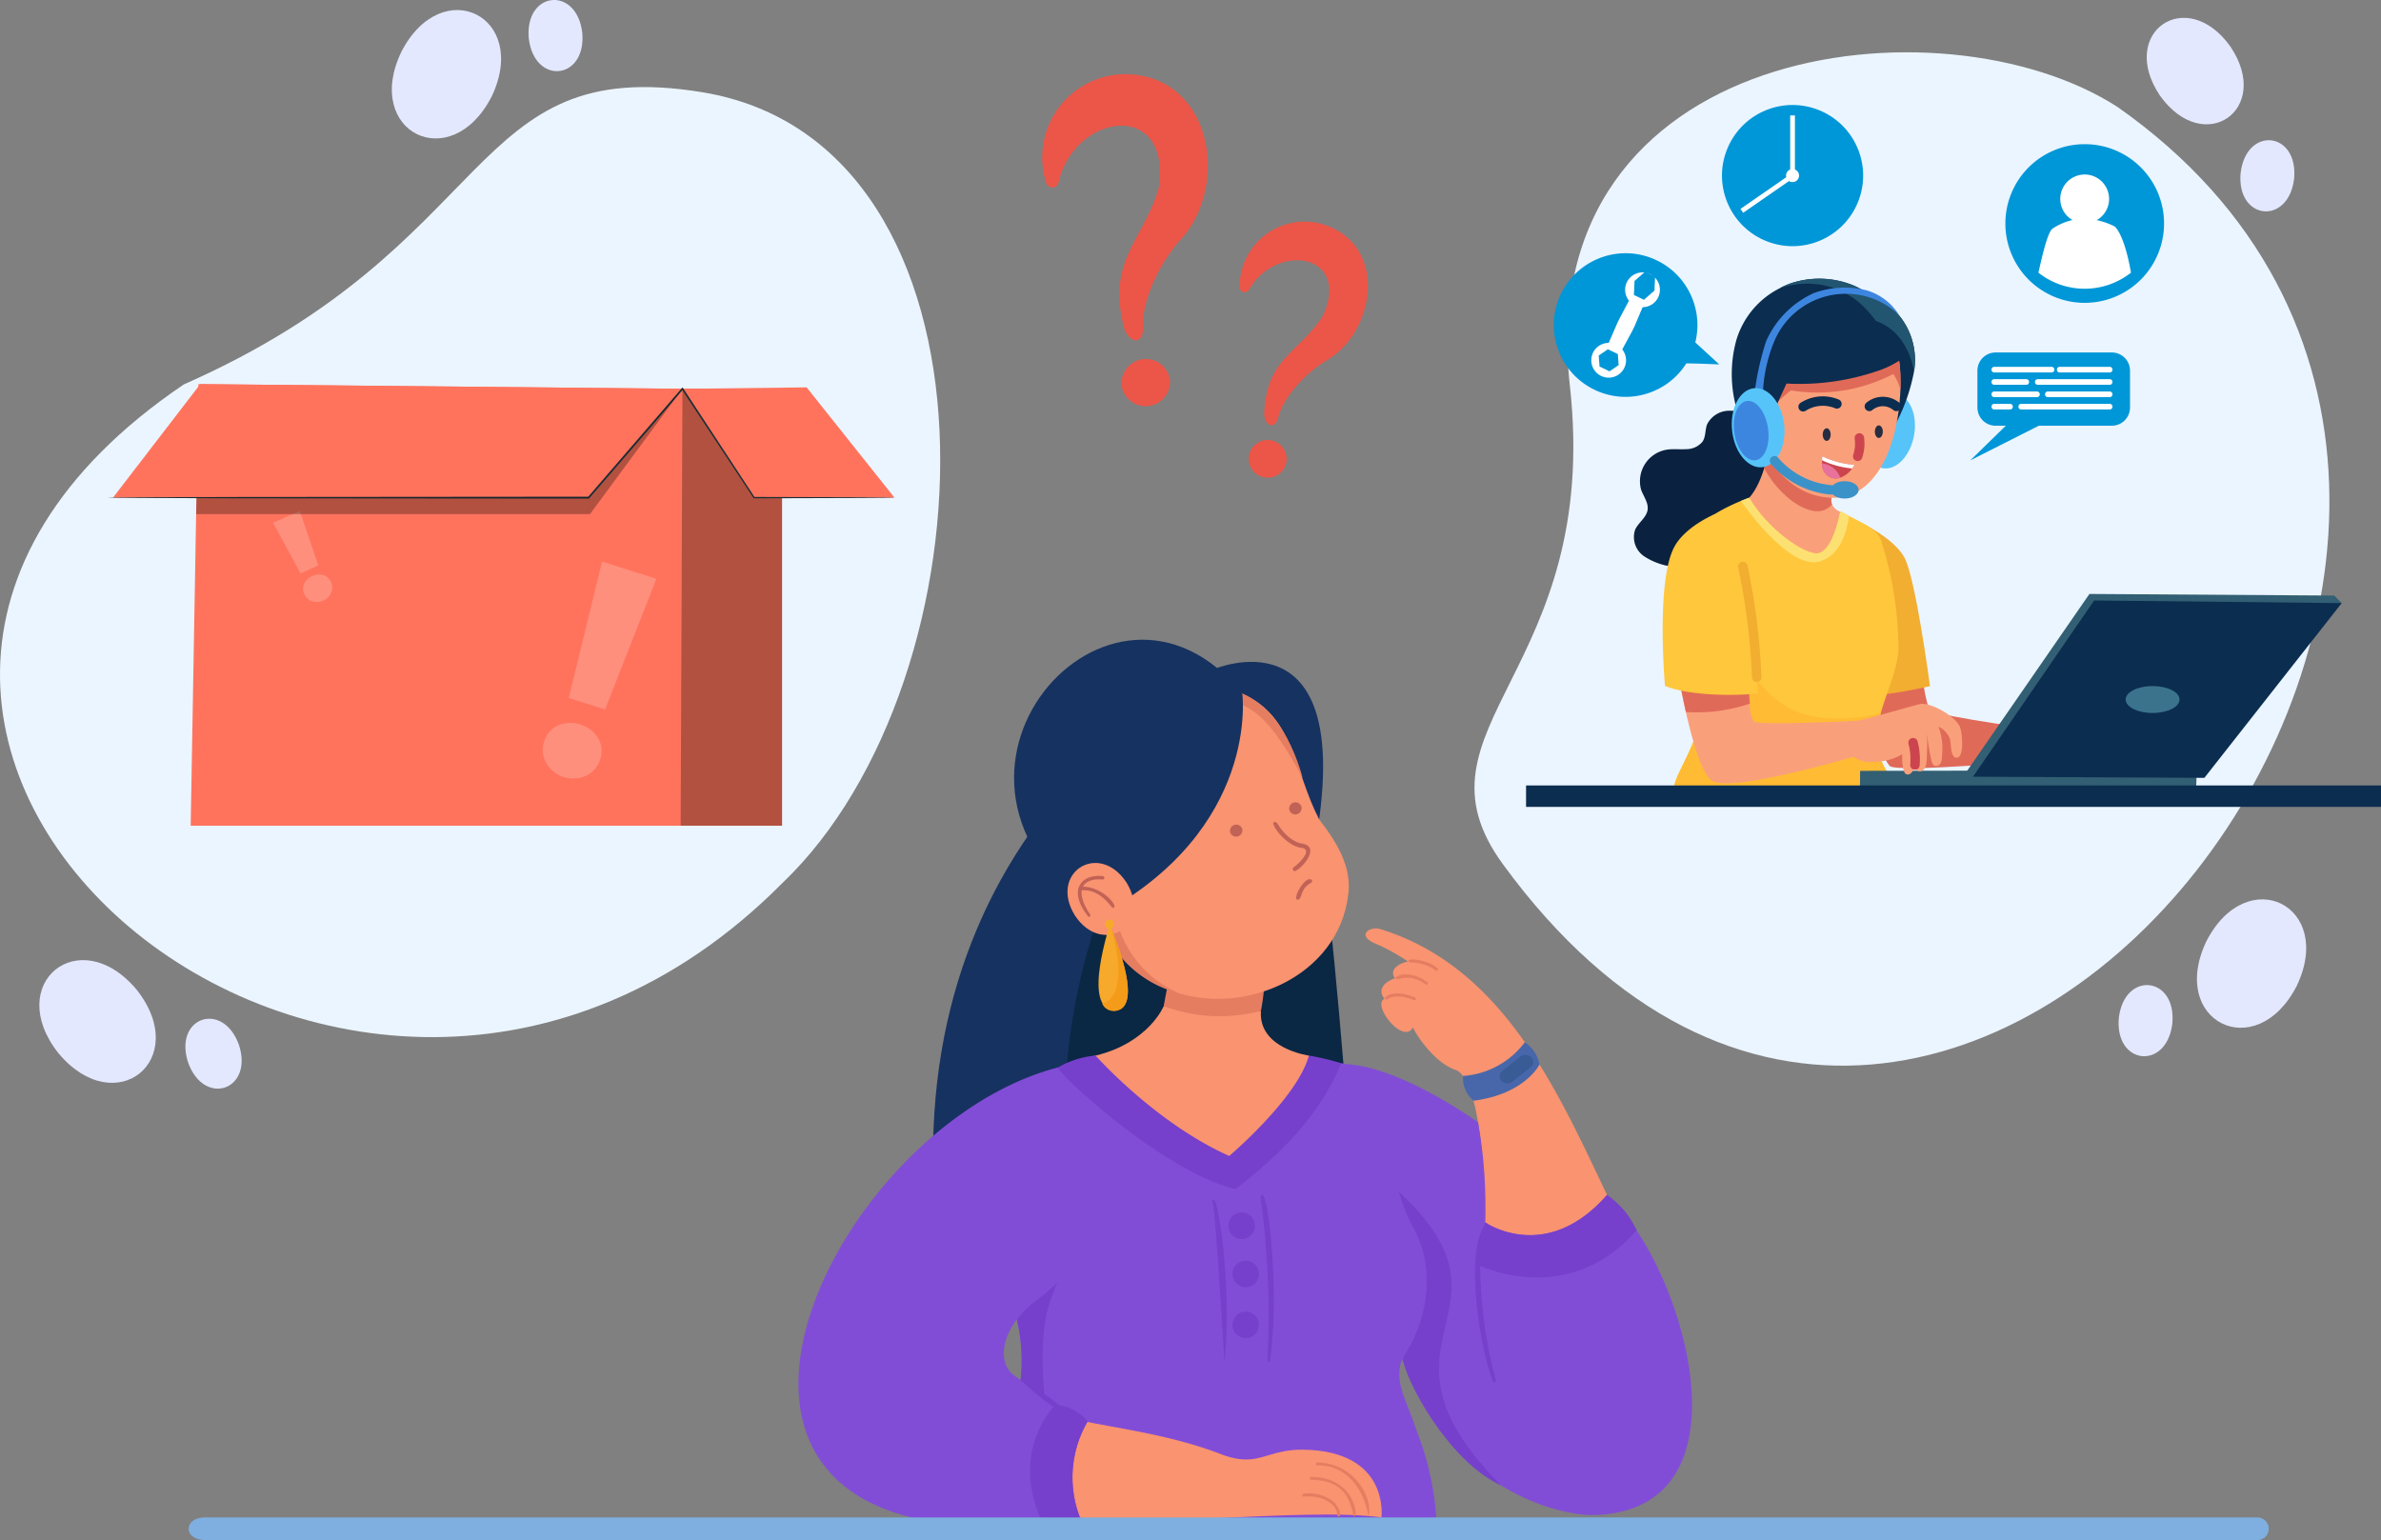 <svg xmlns="http://www.w3.org/2000/svg" width="252.078" height="163.049" viewBox="0 0 252.078 163.049">
  <rect x="0" y="0" width="252.078" height="163.049" fill="#808080" stroke="none"/>
  <g id="Grupo_97270" data-name="Grupo 97270" transform="translate(-306 -2911.875)">
    <g id="_7" data-name="7" transform="translate(306 2911.875)">
      <path id="Trazado_211388" data-name="Trazado 211388" d="M152.648,263.725c-25.168-4.1-21.15,16.081-54.847,30.943-54.371,36.764,17.724,98.721,63.337,52.824C183.876,325.848,185.681,269.107,152.648,263.725Z" transform="translate(-78.341 -253.968)" fill="#ebf5ff"/>
      <path id="Trazado_211389" data-name="Trazado 211389" d="M128.656,1154.3c5.851,7.393-2.208,13.961-8.269,6.741C114.536,1153.646,122.595,1147.078,128.656,1154.3Z" transform="translate(-114.192 -1049.523)" fill="#e3e8ff"/>
      <path id="Trazado_211390" data-name="Trazado 211390" d="M272.58,1213.6c1.549,4.789-3.706,6.573-5.393,1.832C265.638,1210.64,270.893,1208.856,272.58,1213.6Z" transform="translate(-247.277 -1102.957)" fill="#e3e8ff"/>
      <path id="Trazado_211391" data-name="Trazado 211391" d="M621.6,178.1c.438,5.014-5.083,5.577-5.666.578C615.495,173.665,621.016,173.1,621.6,178.1Z" transform="translate(-559.953 -174.623)" fill="#e3e8ff"/>
      <path id="Trazado_211392" data-name="Trazado 211392" d="M477.881,189.268c-4.07,8.5,5.242,13.127,9.556,4.744C491.506,185.508,482.194,180.886,477.881,189.268Z" transform="translate(-435.392 -183.779)" fill="#e3e8ff"/>
    </g>
    <g id="_6" data-name="6" transform="translate(462.104 2913.767)">
      <path id="Trazado_211393" data-name="Trazado 211393" d="M1581.043,313.764c-10.557-14.479,10.472-20.315,7.105-50.656-4.03-36.32,39.387-41.477,57.971-29.5C1707.377,276.544,1628.943,379.459,1581.043,313.764Z" transform="translate(-1578.05 -224.182)" fill="#ebf5ff"/>
      <path id="Trazado_211394" data-name="Trazado 211394" d="M2313.867,1093.823c-4.07,8.5,5.242,13.127,9.556,4.744C2327.493,1090.064,2318.181,1085.441,2313.867,1093.823Z" transform="translate(-2236.375 -996.071)" fill="#e3e8ff"/>
      <path id="Trazado_211395" data-name="Trazado 211395" d="M2233.219,1180.043c-.451,5.013,5.069,5.59,5.665.593C2239.336,1175.623,2233.816,1175.046,2233.219,1180.043Z" transform="translate(-2165 -1074.172)" fill="#e3e8ff"/>
      <path id="Trazado_211396" data-name="Trazado 211396" d="M2357.078,320.708c-.451,5.013,5.069,5.59,5.665.593C2363.194,316.288,2357.674,315.711,2357.078,320.708Z" transform="translate(-2275.966 -304.284)" fill="#e3e8ff"/>
      <path id="Trazado_211397" data-name="Trazado 211397" d="M2263.176,201.007c4.654,6.546,11.946,1.518,7.484-5.159C2266.006,189.3,2258.714,194.33,2263.176,201.007Z" transform="translate(-2190.615 -192.792)" fill="#e3e8ff"/>
    </g>
    <g id="_5" data-name="5" transform="translate(416.335 2919.736)">
      <g id="Grupo_94476" data-name="Grupo 94476" transform="translate(0 0)">
        <path id="Trazado_211398" data-name="Trazado 211398" d="M1224.05,541.5a2.58,2.58,0,0,1-5.1.767A2.58,2.58,0,0,1,1224.05,541.5Z" transform="translate(-1210.531 -509.236)" fill="#eb5648"/>
        <path id="Trazado_211399" data-name="Trazado 211399" d="M1138.786,261.678a8.81,8.81,0,0,1,9.2-11.5c8.365.787,10.039,11.585,5.246,17.23-2.3,2.432-4.378,6.623-4.208,9.611.038,1.771-1.415,1.653-1.97.083-1.976-7.283,2.043-9.291,3.676-15.064,1.2-9.312-9.036-7.7-10.653-.41A.673.673,0,0,1,1138.786,261.678Z" transform="translate(-1138.346 -250.148)" fill="#eb5648"/>
      </g>
      <g id="Grupo_94477" data-name="Grupo 94477" transform="translate(20.912 15.618)">
        <path id="Trazado_211400" data-name="Trazado 211400" d="M1352.424,624.56a2.011,2.011,0,0,1-3.976-.606A2.011,2.011,0,0,1,1352.424,624.56Z" transform="translate(-1347.47 -599.156)" fill="#eb5648"/>
        <path id="Trazado_211401" data-name="Trazado 211401" d="M1339.246,407.14a6.866,6.866,0,0,1,9.5-6.442c6.045,2.515,4.8,10.939-.069,14.037-2.272,1.281-4.787,3.921-5.35,6.185-.38,1.327-1.434.9-1.486-.392.209-5.878,3.664-6.445,6.211-10.367,3.04-6.656-4.951-7.818-7.836-2.762A.524.524,0,0,1,1339.246,407.14Z" transform="translate(-1339.246 -400.187)" fill="#eb5648"/>
      </g>
    </g>
    <g id="_2" data-name="2" transform="translate(390.537 2979.604)">
      <path id="Trazado_211402" data-name="Trazado 211402" d="M1421.971,1147.2c-5.277-11.056-10.942-24.07-23.959-28.135-1.138-.355-2.585.6-.7,1.469a20.287,20.287,0,0,1,3.584,1.958c-1.111.2-2.015.954-1.368,1.769-1.179.392-1.9,1.244-1.116,2.177-1.417.555,1.958,4.948,3.021,3.009-.067.123,1.974,3.64,4.491,4.516,3.187,1.109,3.139,16.143,3.139,16.143s-3.714-7.034-7.086-12.483c-12.087-11.184-17.023,3.456-11.647,9.409,6.684,7.4,17.77,26.728,27.468,28.968C1436.03,1178.34,1427.54,1156.586,1421.971,1147.2Z" transform="translate(-1336.368 -1088.417)" fill="#f99370"/>
      <path id="Trazado_211403" data-name="Trazado 211403" d="M1408.078,1304.591c-4.156.156-16.657-3.123-21.1-18.4-.6-2.062-2.723-1.442-4.074-3.17-2.2-2.814-4.974-5.28-7.04-7.679-2.736-3.029-2.294-11.168.459-15.609,3.7-8.067,19.314,3.284,19.314,3.284a50.99,50.99,0,0,1,.752,10.589s6.423,4.5,12.906-2.906C1417.167,1277.661,1425.352,1303.943,1408.078,1304.591Z" transform="translate(-1323.69 -1211.919)" fill="#824dd6"/>
      <path id="Trazado_211404" data-name="Trazado 211404" d="M1566.285,1238.285a8.948,8.948,0,0,0,6.537-3.569,3.593,3.593,0,0,1,1.555,2.356s-1.523,3.135-6.984,3.836A3.1,3.1,0,0,1,1566.285,1238.285Z" transform="translate(-1495.924 -1192.1)" fill="#4867aa"/>
      <path id="Trazado_211405" data-name="Trazado 211405" d="M1603.854,1250.355a.71.71,0,0,1,.089-1.065l1.895-1.507a.884.884,0,0,1,1.168.065.71.71,0,0,1-.089,1.065l-1.895,1.507A.883.883,0,0,1,1603.854,1250.355Z" transform="translate(-1529.422 -1203.637)" fill="#395b96"/>
      <path id="Trazado_211406" data-name="Trazado 211406" d="M1513.775,1151.7a4.83,4.83,0,0,0-2.8-.877c-.847-.537,1.73-.442,2.9.595A.16.16,0,0,1,1513.775,1151.7Z" transform="translate(-1446.236 -1116.649)" fill="#e57d61"/>
      <path id="Trazado_211407" data-name="Trazado 211407" d="M1501.111,1166.815c-1.945-1.387-2.94-.387-3.247-.641-.126-.365,1.5-.976,3.342.354A.16.16,0,0,1,1501.111,1166.815Z" transform="translate(-1434.638 -1130.278)" fill="#e57d61"/>
      <path id="Trazado_211408" data-name="Trazado 211408" d="M1490.338,1185.787c-1.882-.811-2.85-.161-2.814-.128-.146.144-.371-.091-.219-.231.037-.035.939-.857,3.095.053A.16.16,0,0,1,1490.338,1185.787Z" transform="translate(-1425.138 -1147.608)" fill="#e57d61"/>
      <path id="Trazado_211409" data-name="Trazado 211409" d="M1471,1412.29c-5.649-2.548-10.312-11.44-10.412-13.522-.1-2.145-3.42-3.19-4.771-4.918l-.412-3.433,4.066-9.874C1474.716,1394.1,1455.288,1396.416,1471,1412.29Z" transform="translate(-1396.601 -1322.748)" fill="#7640cc"/>
      <path id="Trazado_211410" data-name="Trazado 211410" d="M1057.034,855.241s-31.175,14.393-29.683,54.257c0,0,17.134,4.18,30.354-.45C1055.294,903.6,1050.308,874.093,1057.034,855.241Z" transform="translate(-1013.06 -852.124)" fill="#163260"/>
      <path id="Trazado_211411" data-name="Trazado 211411" d="M1165.234,1078.658s-5.324,13.646-2.988,28.26l29.87.073s-1.729-23.642-2.876-31.48Z" transform="translate(-1133.43 -1049.466)" fill="#0a2744"/>
      <path id="Trazado_211412" data-name="Trazado 211412" d="M1057.339,1197.939s-1.577,3.878-7.212,5.241c-9.171,2.218-16.562,9.909-16.562,9.909.938,1.12,21.316-3.453,22.848-2.478,4.51,2.87,6.265,4.385,7.939,4.465s8.531-8.64,8.371-11.894c0,0-5.393-.722-5.089-4.739Z" transform="translate(-1018.673 -1159.151)" fill="#f99370"/>
      <path id="Trazado_211413" data-name="Trazado 211413" d="M1084.4,1290.145a18.637,18.637,0,0,0-.614-7.925c-2.1-8.69,3.154-15.153,3.553-25.349,0,0,15.58,10.618,19.284,10.307,2.232-1.831,7.382-10.11,11.783-11.083,4.333.433,4.754,12.364,7.535,17.227,2.8,4.943,1.306,10.5-1.012,13.952-1.092,2.406.475,4.628,1.392,7.541a30.79,30.79,0,0,1,2.162,9.583h-47.736S1083.667,1296.038,1084.4,1290.145Z" transform="translate(-1060.948 -1211.253)" fill="#824dd6"/>
      <path id="Trazado_211414" data-name="Trazado 211414" d="M1272.634,1122.876a25.5,25.5,0,0,1-.373,2.835,16.971,16.971,0,0,1-10.295-.5c.4-2.237.855-4.195.969-4.649A4.986,4.986,0,0,1,1272.634,1122.876Z" transform="translate(-1223.301 -1086.42)" fill="#e57d61"/>
      <path id="Trazado_211415" data-name="Trazado 211415" d="M1108.981,1427.909c-.886,3.623-.264,9.072-.264,9.072l-2.609-1.311a18.634,18.634,0,0,0-.614-7.924,12.438,12.438,0,0,1-.516-3.773l8.006-5.445S1109.711,1424.926,1108.981,1427.909Z" transform="translate(-1082.653 -1356.779)" fill="#7640cc"/>
      <path id="Trazado_211416" data-name="Trazado 211416" d="M962.13,1312.5c-3.823-.053-4.674,1.86-8.31.623-12.806-5.076-25.984-1.763-26.221-13.8.372-12.871,17.771-11.789,14.2-22.961-1.76-4.316-10.11-3.762-14.2.513-4.816,4.69-14.663,18.811-14.664,18.813-13.386,34.274,40.31,21.708,57.482,23.982C970.419,1319.676,971.35,1312.633,962.13,1312.5Z" transform="translate(-908.701 -1226.749)" fill="#f99370"/>
      <path id="Trazado_211417" data-name="Trazado 211417" d="M922.3,1279.184c-1.641,1.027-4.586,4.359-6.457,5.695-3.786,2.7-4.524,6.57-2.528,8.037.965.709,4.532,3.323,4.532,3.323,1.483.32,2.527.491,3.264,1.567a11.765,11.765,0,0,0-.769,10.29c-49.738,7.443-27.845-41.186-2.36-47.77,0,0,6.309,1.184,7.652,5.082C928.065,1270.921,930.916,1272.753,922.3,1279.184Z" transform="translate(-890.5 -1215.043)" fill="#824dd6"/>
      <g id="Grupo_94478" data-name="Grupo 94478" transform="translate(22.824)">
        <path id="Trazado_211418" data-name="Trazado 211418" d="M1312.961,848.589s14.385-6.189,11.072,16.459Z" transform="translate(-1291.811 -845.472)" fill="#163260"/>
        <path id="Trazado_211419" data-name="Trazado 211419" d="M1209.657,895.136c-1.109,8.416-10.827,12.71-18.438,10.1-15.628-4.949-10.855-37.623,7.242-31.554h0c5.512,2.439,5.49,8.217,8.138,13.311C1208.417,889.347,1210.153,892.058,1209.657,895.136Z" transform="translate(-1174.301 -867.975)" fill="#f99370"/>
        <path id="Trazado_211420" data-name="Trazado 211420" d="M1320.812,883.01c-4.161-7.665-5.814-7.624-9.59-8.876l.394-.747C1316.784,873.808,1319.464,878.241,1320.812,883.01Z" transform="translate(-1290.253 -868.382)" fill="#e57d61"/>
        <path id="Trazado_211421" data-name="Trazado 211421" d="M1204.477,1113.96c-.162-.043-.323-.088-.48-.136a.006.006,0,0,1-.008,0,11.77,11.77,0,0,1-7.938-8.069l2.093,1.237A11.426,11.426,0,0,0,1204.477,1113.96Z" transform="translate(-1187.071 -1076.559)" fill="#e57d61"/>
        <path id="Trazado_211422" data-name="Trazado 211422" d="M1196.82,956.06a32.718,32.718,0,0,1-10.85,13.485l-3.329-1.062a28.4,28.4,0,0,1-.608-4.633l7.552-6.827Z" transform="translate(-1174.511 -942.449)" fill="#e57d61"/>
        <path id="Trazado_211423" data-name="Trazado 211423" d="M1133.935,831.006s1.926,14.322-15.178,23.492C1096.941,839.93,1119.971,813.693,1133.935,831.006Z" transform="translate(-1109.774 -825.299)" fill="#163260"/>
        <path id="Trazado_211424" data-name="Trazado 211424" d="M1170.313,1054.421c2.785,4.51-2.54,7.912-5.462,3.49C1162.066,1053.4,1167.391,1050,1170.313,1054.421Z" transform="translate(-1158.417 -1028.724)" fill="#f99370"/>
        <path id="Trazado_211425" data-name="Trazado 211425" d="M1175.87,1069.864c-2.2-2.672-.941-4.587,1.508-4.33a.181.181,0,0,1-.036.36c-2.094-.185-3.062,1.122-1.32,3.692A.182.182,0,0,1,1175.87,1069.864Z" transform="translate(-1167.974 -1040.507)" fill="#c16256"/>
        <path id="Trazado_211426" data-name="Trazado 211426" d="M1178.848,1078.8c-.229.031-1.292-2.1-3.478-1.85a.181.181,0,0,1-.044-.359C1177.483,1076.294,1179.545,1078.691,1178.848,1078.8Z" transform="translate(-1168.36 -1050.411)" fill="#c16256"/>
      </g>
      <path id="Trazado_211427" data-name="Trazado 211427" d="M1330.565,1013.618a.665.665,0,0,1-1.256.433A.665.665,0,0,1,1330.565,1013.618Z" transform="translate(-1283.595 -993.624)" fill="#c16256"/>
      <path id="Trazado_211428" data-name="Trazado 211428" d="M1390.769,990.988a.665.665,0,0,1-1.257.432A.665.665,0,0,1,1390.769,990.988Z" transform="translate(-1337.532 -973.35)" fill="#c16256"/>
      <path id="Trazado_211429" data-name="Trazado 211429" d="M1375.707,1015.917a.227.227,0,0,1-.11-.422c.4-.257,2.143-1.867.789-2.056-1.823-.194-3.831-3.278-2.564-2.639.01.019,1.05,1.932,2.638,2.194C1378.545,1013.352,1376.372,1015.714,1375.707,1015.917Z" transform="translate(-1323.156 -991.414)" fill="#c16256"/>
      <path id="Trazado_211430" data-name="Trazado 211430" d="M1396.881,1071.047c-.77.151.752-2.708,1.453-2.073a.225.225,0,0,1-.1.3C1397.083,1069.883,1397.344,1070.934,1396.881,1071.047Z" transform="translate(-1343.982 -1043.527)" fill="#c16256"/>
      <path id="Trazado_211431" data-name="Trazado 211431" d="M1256.419,1245.014a.37.37,0,0,1-.006.045c0-.027.005-.054.008-.082A.273.273,0,0,0,1256.419,1245.014Z" transform="translate(-1218.325 -1201.294)" fill="#2fac66"/>
      <path id="Trazado_211432" data-name="Trazado 211432" d="M1197.36,1123.852c-3.589-.264-.37-9.283-.538-9.174C1197.6,1116.556,1200.449,1123.553,1197.36,1123.852Z" transform="translate(-1163.891 -1084.555)" fill="#f7a92b"/>
      <path id="Trazado_211433" data-name="Trazado 211433" d="M1203.11,1110.526a.493.493,0,0,1-.984.058A.493.493,0,0,1,1203.11,1110.526Z" transform="translate(-1169.688 -1080.433)" fill="#f7a92b"/>
      <path id="Trazado_211434" data-name="Trazado 211434" d="M1200.68,1127.759a1.285,1.285,0,0,1-1.319-.788s3.117-.265.973-7.934C1201.086,1120.863,1203.649,1127.582,1200.68,1127.759Z" transform="translate(-1167.212 -1088.463)" fill="#f49b19"/>
      <path id="Trazado_211435" data-name="Trazado 211435" d="M1184.536,1249.1c-2.435,5.9-6.975,10.065-11.195,13.325-7.528-1.75-18.86-12.226-18.781-12.886a9.591,9.591,0,0,1,3.967-1.252s6.295,7.121,14.148,10.63c0,0,7.231-6.122,8.434-10.63A27.282,27.282,0,0,1,1184.536,1249.1Z" transform="translate(-1127.074 -1204.262)" fill="#7640cc"/>
      <path id="Trazado_211436" data-name="Trazado 211436" d="M1598.227,1393.764c-7.292,8.391-16.818,3.655-16.818,3.655a15.437,15.437,0,0,1,.781-4.5s6.423,4.5,12.906-2.906A9.08,9.08,0,0,1,1598.227,1393.764Z" transform="translate(-1509.493 -1331.234)" fill="#7640cc"/>
      <path id="Trazado_211437" data-name="Trazado 211437" d="M1580.569,1435.536c-1.509-3.691-3.123-14.382-.73-16.912.483.3-.759,1.946-.67,4.425a47.669,47.669,0,0,0,1.65,12.163A.259.259,0,0,1,1580.569,1435.536Z" transform="translate(-1506.995 -1356.865)" fill="#7640cc"/>
      <path id="Trazado_211438" data-name="Trazado 211438" d="M1330.568,1409.5a1.407,1.407,0,0,1-2.814,0A1.407,1.407,0,0,1,1330.568,1409.5Z" transform="translate(-1282.24 -1347.455)" fill="#7640cc"/>
      <path id="Trazado_211439" data-name="Trazado 211439" d="M1334.673,1458.522a1.407,1.407,0,0,1-2.814,0A1.407,1.407,0,0,1,1334.673,1458.522Z" transform="translate(-1285.918 -1391.374)" fill="#7640cc"/>
      <path id="Trazado_211440" data-name="Trazado 211440" d="M1334.673,1510.3a1.407,1.407,0,0,1-2.814,0A1.407,1.407,0,0,1,1334.673,1510.3Z" transform="translate(-1285.918 -1437.76)" fill="#7640cc"/>
      <path id="Trazado_211441" data-name="Trazado 211441" d="M1312.4,1411.658c-.468-7.586-1.044-17.236-1.312-17C1311.634,1392.487,1313.294,1404.339,1312.4,1411.658Z" transform="translate(-1267.308 -1335.16)" fill="#7640cc"/>
      <path id="Trazado_211442" data-name="Trazado 211442" d="M1361.345,1407.588a.258.258,0,0,1-.258-.276,91.372,91.372,0,0,0-.74-17.248C1361.069,1388.13,1362.455,1399.995,1361.345,1407.588Z" transform="translate(-1311.441 -1331.09)" fill="#7640cc"/>
      <path id="Trazado_211443" data-name="Trazado 211443" d="M1422.35,1667.871c-.319-2.248-1.925-5.49-5.419-5.415a.155.155,0,0,1,.019-.308C1420.776,1662.206,1422.889,1665.832,1422.35,1667.871Z" transform="translate(-1362.01 -1575.04)" fill="#e57d61"/>
      <path id="Trazado_211444" data-name="Trazado 211444" d="M1415.423,1680.989c-.414-.183-.072-3.854-4.575-3.891a.154.154,0,0,1,0-.309C1415.374,1676.844,1415.825,1680.906,1415.423,1680.989Z" transform="translate(-1356.551 -1588.158)" fill="#e57d61"/>
      <path id="Trazado_211445" data-name="Trazado 211445" d="M1406.852,1696.223a.154.154,0,0,1-.154-.149c-.055-1.313-1.816-2.149-3.544-1.961a.154.154,0,0,1-.016-.308,4.206,4.206,0,0,1,3.148.837C1406.99,1695.353,1407.173,1696.182,1406.852,1696.223Z" transform="translate(-1349.65 -1603.392)" fill="#e57d61"/>
      <path id="Trazado_211446" data-name="Trazado 211446" d="M1131.293,1615.421s.718-.2-.684-.014a25.58,25.58,0,0,1-3.588-.111c-3.134-7.364,1.64-11.94,1.64-11.94a4.932,4.932,0,0,1,3.4,1.774A11.765,11.765,0,0,0,1131.293,1615.421Z" transform="translate(-1101.446 -1522.369)" fill="#7640cc"/>
      <path id="Trazado_211447" data-name="Trazado 211447" d="M1120.994,1578.574a23.824,23.824,0,0,1-3.9-3.114.26.26,0,1,1,.349-.387C1119.716,1577.313,1122,1578.248,1120.994,1578.574Z" transform="translate(-1093.432 -1496.97)" fill="#7640cc"/>
    </g>
    <path id="_1" data-name="1" d="M489.142,1720.453H271.981c-2.36,0-2.326-2.392-.021-2.392H489.142A1.2,1.2,0,1,1,489.142,1720.453Z" transform="translate(55.751 1354.471)" fill="#7eafe0"/>
    <g id="Grupo_94492" data-name="Grupo 94492" transform="translate(317.397 2952.544)">
      <g id="Grupo_94486" data-name="Grupo 94486" transform="translate(0 0)">
        <g id="Grupo_94479" data-name="Grupo 94479" transform="translate(0.566)">
          <path id="Trazado_211448" data-name="Trazado 211448" d="M202.512,565.331l-9.241,12.017h50.482l9.8-11.524Z" transform="translate(-193.271 -565.331)" fill="#ff735d"/>
        </g>
        <g id="Grupo_94481" data-name="Grupo 94481" transform="translate(8.79)">
          <g id="Grupo_94480" data-name="Grupo 94480">
            <path id="Trazado_211449" data-name="Trazado 211449" d="M334.89,612.083H272.281l.819-46.753,61.79.6Z" transform="translate(-272.281 -565.331)" fill="#ff735d"/>
          </g>
        </g>
        <g id="Grupo_94482" data-name="Grupo 94482" transform="translate(60.664 0.494)" opacity="0.3">
          <path id="Trazado_211450" data-name="Trazado 211450" d="M770.639,616.333l.189-46.259,10.547.1v46.157Z" transform="translate(-770.639 -570.074)"/>
        </g>
        <g id="Grupo_94483" data-name="Grupo 94483" transform="translate(60.852 0.342)">
          <path id="Trazado_211451" data-name="Trazado 211451" d="M772.45,568.767l7.586,11.524H794.9l-9.3-11.676Z" transform="translate(-772.45 -568.615)" fill="#ff735d"/>
        </g>
        <g id="Grupo_94485" data-name="Grupo 94485" transform="translate(0 0.344)">
          <g id="Grupo_94484" data-name="Grupo 94484">
            <path id="Trazado_211452" data-name="Trazado 211452" d="M271.143,580.308s-.089.007-.262.01l-.768.01-2.954.019-10.886.032h-.038l-.021-.032-7.6-11.513.144.009-9.923,11.529-.029.034h-3.567l-33.52-.029-10.158-.031-2.762-.018-.718-.01c-.162,0-.245-.01-.245-.01s.083-.007.245-.01l.718-.01,2.762-.018,10.158-.031,33.52-.029h3.521l-.074.034,9.934-11.519.078-.091.066.1,7.57,11.534-.06-.032,10.886.032,2.954.019.768.01C271.055,580.3,271.143,580.308,271.143,580.308Z" transform="translate(-187.836 -568.635)" fill="#1a2e35"/>
          </g>
        </g>
      </g>
      <g id="Grupo_94488" data-name="Grupo 94488" transform="translate(46.067 18.792)" opacity="0.2">
        <g id="Grupo_94487" data-name="Grupo 94487">
          <path id="Trazado_211453" data-name="Trazado 211453" d="M630.77,767.187a2.794,2.794,0,0,1-.22-2.264,2.717,2.717,0,0,1,1.456-1.7,3.443,3.443,0,0,1,4.268,1.35,2.718,2.718,0,0,1,.214,2.228,2.8,2.8,0,0,1-1.481,1.725,3.3,3.3,0,0,1-4.237-1.34Zm5.909-21.316,5.752,1.819L637,761.52l-3.835-1.213Z" transform="translate(-630.406 -745.871)" fill="#fff"/>
        </g>
      </g>
      <g id="Grupo_94490" data-name="Grupo 94490" transform="translate(17.52 13.439)" opacity="0.2">
        <g id="Grupo_94489" data-name="Grupo 94489">
          <path id="Trazado_211454" data-name="Trazado 211454" d="M356.156,695.683l2.821-1.239,1.965,5.763-1.885.827Zm4.106,8.3a1.348,1.348,0,0,1-.808-.754,1.3,1.3,0,0,1-.006-1.1,1.6,1.6,0,0,1,.865-.811,1.577,1.577,0,0,1,1.176-.085,1.311,1.311,0,0,1,.8.751,1.348,1.348,0,0,1,.009,1.105,1.535,1.535,0,0,1-.844.825A1.552,1.552,0,0,1,360.262,703.981Z" transform="translate(-356.156 -694.444)" fill="#fff"/>
        </g>
      </g>
      <g id="Grupo_94491" data-name="Grupo 94491" transform="translate(9.368 0.494)" opacity="0.3">
        <path id="Trazado_211455" data-name="Trazado 211455" d="M277.833,583.338h41.7l9.787-13.263-9.8,11.524h-41.65Z" transform="translate(-277.833 -570.074)"/>
      </g>
    </g>
    <g id="Grupo_94532" data-name="Grupo 94532" transform="translate(467.565 2920.639)">
      <g id="Grupo_94531" data-name="Grupo 94531" transform="translate(0 0)">
        <g id="Grupo_94507" data-name="Grupo 94507" transform="translate(0.438)">
          <g id="Grupo_94494" data-name="Grupo 94494" transform="translate(50.801 6.996)">
            <path id="Trazado_211456" data-name="Trazado 211456" d="M2138.58,333.921a7.9,7.9,0,1,1-7.9-7.9A7.894,7.894,0,0,1,2138.58,333.921Z" transform="translate(-2122.774 -326.018)" fill="#0097d8" stroke="#0097d8" stroke-miterlimit="10" stroke-width="1"/>
            <g id="Grupo_94493" data-name="Grupo 94493" transform="translate(3.002 2.418)">
              <circle id="Elipse_5334" data-name="Elipse 5334" cx="2.587" cy="2.587" r="2.587" transform="matrix(0.992, -0.123, 0.123, 0.992, 2.016, 0.634)" fill="#fff"/>
              <path id="Trazado_211457" data-name="Trazado 211457" d="M2161.417,402.775a7.907,7.907,0,0,1-9.8,0c.505-2.224.97-4.144,1.455-4.63a6.082,6.082,0,0,1,3.443-1.082,7.433,7.433,0,0,1,3.2.835C2160.428,398.613,2161.045,400.585,2161.417,402.775Z" transform="translate(-2151.616 -392.085)" fill="#fff"/>
            </g>
          </g>
          <g id="Grupo_94497" data-name="Grupo 94497" transform="translate(46.589 28.55)">
            <g id="Grupo_94495" data-name="Grupo 94495">
              <path id="Trazado_211458" data-name="Trazado 211458" d="M2089.583,538.92v-3.9a1.928,1.928,0,0,1,1.928-1.928h12.3a1.928,1.928,0,0,1,1.929,1.928v3.9a1.928,1.928,0,0,1-1.929,1.928h-12.293A1.929,1.929,0,0,1,2089.583,538.92Z" transform="translate(-2088.825 -533.089)" fill="#0097d8"/>
              <path id="Trazado_211459" data-name="Trazado 211459" d="M2088.256,587.145l-5.95,5.8,9.644-4.874" transform="translate(-2082.305 -581.518)" fill="#0097d8"/>
            </g>
            <g id="Grupo_94496" data-name="Grupo 94496" transform="translate(2.25 1.524)">
              <path id="Trazado_211460" data-name="Trazado 211460" d="M2103.919,548.041v-.021a.287.287,0,0,1,.287-.287h6.079a.287.287,0,0,1,.287.287v.021a.287.287,0,0,1-.287.287h-6.079A.287.287,0,0,1,2103.919,548.041Z" transform="translate(-2103.919 -547.733)" fill="#fff"/>
              <path id="Trazado_211461" data-name="Trazado 211461" d="M2170.457,548.041v-.021a.287.287,0,0,1,.287-.287h5.305a.287.287,0,0,1,.287.287v.021a.287.287,0,0,1-.287.287h-5.305A.287.287,0,0,1,2170.457,548.041Z" transform="translate(-2163.531 -547.733)" fill="#fff"/>
              <path id="Trazado_211462" data-name="Trazado 211462" d="M2148.2,560.59v-.021a.287.287,0,0,1,.287-.287h7.621a.287.287,0,0,1,.287.287v.021a.287.287,0,0,1-.287.287h-7.621A.287.287,0,0,1,2148.2,560.59Z" transform="translate(-2143.594 -558.976)" fill="#fff"/>
              <path id="Trazado_211463" data-name="Trazado 211463" d="M2103.919,560.59v-.021a.287.287,0,0,1,.287-.287h3.4a.287.287,0,0,1,.287.287v.021a.287.287,0,0,1-.287.287h-3.4A.287.287,0,0,1,2103.919,560.59Z" transform="translate(-2103.919 -558.976)" fill="#fff"/>
              <path id="Trazado_211464" data-name="Trazado 211464" d="M2158.371,573.139v-.021a.287.287,0,0,1,.287-.287h6.563a.287.287,0,0,1,.287.287v.021a.287.287,0,0,1-.287.287h-6.563A.287.287,0,0,1,2158.371,573.139Z" transform="translate(-2152.703 -570.219)" fill="#fff"/>
              <path id="Trazado_211465" data-name="Trazado 211465" d="M2103.919,573.139v-.021a.287.287,0,0,1,.287-.287h4.534a.287.287,0,0,1,.287.287v.021a.287.287,0,0,1-.287.287h-4.534A.287.287,0,0,1,2103.919,573.139Z" transform="translate(-2103.919 -570.219)" fill="#fff"/>
              <path id="Trazado_211466" data-name="Trazado 211466" d="M2103.919,585.688v-.021a.287.287,0,0,1,.287-.287h1.683a.287.287,0,0,1,.287.287v.021a.287.287,0,0,1-.287.287h-1.683A.287.287,0,0,1,2103.919,585.688Z" transform="translate(-2103.919 -581.461)" fill="#fff"/>
              <path id="Trazado_211467" data-name="Trazado 211467" d="M2131.31,585.688v-.021a.287.287,0,0,1,.287-.287h9.38a.287.287,0,0,1,.287.287v.021a.287.287,0,0,1-.287.287h-9.38A.287.287,0,0,1,2131.31,585.688Z" transform="translate(-2128.459 -581.461)" fill="#fff"/>
            </g>
          </g>
          <g id="Grupo_94502" data-name="Grupo 94502" transform="translate(0 15.548)">
            <g id="Grupo_94501" data-name="Grupo 94501" transform="translate(0 0)">
              <circle id="Elipse_5335" data-name="Elipse 5335" cx="7.603" cy="7.603" r="7.603" transform="translate(0 13.787) rotate(-65.047)" fill="#0097d8"/>
              <g id="Grupo_94500" data-name="Grupo 94500" transform="translate(5.96 4.014)">
                <g id="Grupo_94498" data-name="Grupo 94498" transform="translate(0 7.47)">
                  <circle id="Elipse_5336" data-name="Elipse 5336" cx="1.842" cy="1.842" r="1.842" transform="matrix(0.943, -0.331, 0.331, 0.943, 0, 1.221)" fill="#fff"/>
                  <path id="Trazado_211468" data-name="Trazado 211468" d="M1704.492,531.673l-.089-1.168.968-.661,1.056.507.089,1.168-.968.661Z" transform="translate(-1703.11 -528.662)" fill="#0097d8"/>
                </g>
                <g id="Grupo_94499" data-name="Grupo 94499" transform="translate(3.577 0)">
                  <circle id="Elipse_5337" data-name="Elipse 5337" cx="1.842" cy="1.842" r="1.842" transform="translate(0 1.24) rotate(-19.671)" fill="#fff"/>
                  <path id="Trazado_211469" data-name="Trazado 211469" d="M1740.2,453.438l.063-1.486,1.12-.978,1.056.507-.063,1.486-1.12.979Z" transform="translate(-1738.756 -450.533)" fill="#0097d8"/>
                </g>
                <path id="Trazado_211470" data-name="Trazado 211470" d="M1714.68,482.587l-1.41-.677,1.042-2.4q.1-.229.216-.449l1.224-2.315,1.409.677-1,2.366q-.117.275-.258.537Z" transform="translate(-1711.054 -473.62)" fill="#fff"/>
              </g>
            </g>
            <path id="Trazado_211471" data-name="Trazado 211471" d="M1782.5,520.3c.271-.126,4.634.073,4.634.073l-3.144-2.887Z" transform="translate(-1767.122 -506.105)" fill="#0097d8"/>
          </g>
          <g id="Grupo_94506" data-name="Grupo 94506" transform="translate(17.951)">
            <g id="Grupo_94504" data-name="Grupo 94504" transform="translate(0)">
              <g id="Grupo_94503" data-name="Grupo 94503">
                <circle id="Elipse_5338" data-name="Elipse 5338" cx="7.473" cy="7.473" r="7.473" transform="translate(0 13.717) rotate(-66.607)" fill="#0097d8"/>
              </g>
            </g>
            <g id="Grupo_94505" data-name="Grupo 94505" transform="translate(4.311 3.457)">
              <rect id="Rectángulo_39902" data-name="Rectángulo 39902" width="0.499" height="6.276" transform="translate(5.265)" fill="#fff"/>
              <rect id="Rectángulo_39903" data-name="Rectángulo 39903" width="0.499" height="6.361" transform="matrix(-0.569, -0.822, 0.822, -0.569, 0.284, 10.307)" fill="#fff"/>
              <path id="Trazado_211472" data-name="Trazado 211472" d="M1896.341,347.283a.688.688,0,1,1-.688-.688A.688.688,0,0,1,1896.341,347.283Z" transform="translate(-1890.139 -340.914)" fill="#fff"/>
            </g>
          </g>
        </g>
        <g id="Grupo_94530" data-name="Grupo 94530" transform="translate(0 20.739)">
          <g id="Grupo_94529" data-name="Grupo 94529" transform="translate(11.392)">
            <g id="Grupo_94508" data-name="Grupo 94508" transform="translate(22.694 25.786)">
              <path id="Trazado_211473" data-name="Trazado 211473" d="M1975.608,849.44s.5,4.607,1.065,4.977c1.006.664,12.645,2.2,12.645,2.2l-.381,3.028s-15.941,1.432-16.618.636c-1.176-1.382-3.241-8.048-3.241-8.048Z" transform="translate(-1967.922 -834.486)" fill="#e06a58"/>
              <path id="Trazado_211474" data-name="Trazado 211474" d="M1957.984,708.868l1.288-3.092s3.494,1.641,4.646,3.668c1.233,2.167,2.741,13.689,2.741,13.689s-6.168,1.421-7.3.817S1957.984,708.868,1957.984,708.868Z" transform="translate(-1957.984 -705.776)" fill="#f2ae30"/>
            </g>
            <path id="Trazado_211475" data-name="Trazado 211475" d="M1752.843,592.8a6.82,6.82,0,0,0-2.824-.546,2.614,2.614,0,0,0-2.282,1.435c-.234.6-.126,1.311-.5,1.853a2.216,2.216,0,0,1-1.712.778c-.659.046-1.323-.041-1.977.044a3.386,3.386,0,0,0-2.8,4.261c.264.716.806,1.4.682,2.146-.131.8-.969,1.325-1.313,2.066a2.454,2.454,0,0,0,.992,2.856,7.089,7.089,0,0,0,3.214,1.095,13.343,13.343,0,0,0,4.736.014,5.935,5.935,0,0,0,3.831-2.424,19.9,19.9,0,0,1,.985-1.733c.854-1.1,2.367-1.52,3.558-2.3,1.3-.852,2.256-2.509,1.49-3.806-.739-1.247-2.663-1.524-3.434-2.752a8.64,8.64,0,0,1-.6-1.664C1754.682,593.566,1754.177,593.286,1752.843,592.8Z" transform="translate(-1739.958 -578.271)" fill="#0a2240"/>
            <g id="Grupo_94509" data-name="Grupo 94509" transform="translate(11.159 16.14)">
              <path id="Trazado_211476" data-name="Trazado 211476" d="M1854.143,626.78a1.356,1.356,0,0,0,.868.574,1.3,1.3,0,0,0,.973-.519,9.88,9.88,0,0,0,2.514-4.821c-.324-.184-.636-.36-.918-.526a1.393,1.393,0,0,1-.572-.629,1.2,1.2,0,0,1-.085-.592,16.919,16.919,0,0,1,.952-4.44c-2.879-.65-5.594-1.421-7.155-2.725-.191.8-.416,2.376-.9,3.935-.512,1.651-1.311,3.283-2.665,3.985A28.559,28.559,0,0,1,1854.143,626.78Z" transform="translate(-1847.16 -613.103)" fill="#f9a07b"/>
              <path id="Trazado_211477" data-name="Trazado 211477" d="M1879.863,620.29a1.2,1.2,0,0,0,.085.592c-1.7,2.066-5.512-.633-7.183-3.822.479-1.559.7-3.131.9-3.935,1.559,1.3,4.277,2.077,7.156,2.725A16.91,16.91,0,0,0,1879.863,620.29Z" transform="translate(-1870.1 -613.123)" fill="#e06a58"/>
            </g>
            <g id="Grupo_94510" data-name="Grupo 94510" transform="translate(4.249 23.194)">
              <path id="Trazado_211478" data-name="Trazado 211478" d="M1802.194,705.966c-.376,2.493,2.314,5.177,2.38,6.508-5.714,0-17.683.349-23.778-.48-.278-1.538,2.732-5,2.732-8.414,0-.452-.019-.948-.055-1.481-.1-1.524-.321-3.338-.572-5.2-.679-4.989-1.584-10.324-.916-11.43,1.309-2.156,4.369-3.62,5.886-4.249.521-.216.861-.333.886-.347,1.9,3.246,5.776,6.015,7.238,5.891.406-.032,1.611-.452,2.408-4.463.31.177.62.34.927.5,1.513.787,2.932,1.437,3.34,2.45a38.058,38.058,0,0,1,1.9,11.774c-.236,2.41-1.205,4.252-1.885,6.671-.158.567-.3,1.168-.42,1.816C1802.24,705.659,1802.217,705.81,1802.194,705.966Z" transform="translate(-1780.778 -680.877)" fill="#ffc73c"/>
              <path id="Trazado_211479" data-name="Trazado 211479" d="M1804.574,828.639c-5.714,0-17.683.349-23.778-.48-.278-1.538,2.732-5,2.732-8.414,0-.452-.019-.948-.055-1.481-.1-1.524-.321-3.338-.572-5.2,1.081,1.141,2.658-3.68,3.356-2.268,3.776,7.622,6.754,9.626,11.928,9.626a19.87,19.87,0,0,0,4.5-.562c-.158.567-.3,1.169-.42,1.816q-.041.221-.076.455C1801.817,824.622,1804.508,827.306,1804.574,828.639Z" transform="translate(-1780.778 -797.042)" fill="#fb3"/>
              <path id="Trazado_211480" data-name="Trazado 211480" d="M1860.384,682.8c-.246,1.784-.973,4.187-3.09,4.821-2.861.856-7-4.488-8.37-6.4.521-.216.861-.333.886-.347,1.9,3.246,5.776,6.015,7.238,5.891.406-.032,1.612-.452,2.408-4.463C1859.766,682.479,1860.076,682.642,1860.384,682.8Z" transform="translate(-1841.831 -680.877)" fill="#fce172"/>
            </g>
            <g id="Grupo_94514" data-name="Grupo 94514" transform="translate(23.957 33.378)">
              <g id="Grupo_94513" data-name="Grupo 94513">
                <g id="Grupo_94511" data-name="Grupo 94511" transform="translate(0 18.675)">
                  <path id="Trazado_211481" data-name="Trazado 211481" d="M1970.134,958.18l-.021,1.99,35.583.211.073-2.257Z" transform="translate(-1970.114 -958.125)" fill="#325f73"/>
                </g>
                <g id="Grupo_94512" data-name="Grupo 94512" transform="translate(11.292)">
                  <path id="Trazado_211482" data-name="Trazado 211482" d="M2118.313,779.684l-.792-.8-25.917-.17-13,18.8.679.546Z" transform="translate(-2078.6 -778.711)" fill="#325f73"/>
                  <path id="Trazado_211483" data-name="Trazado 211483" d="M2097.952,785.393l-12.824,18.654,24.495.122,14.538-18.5Z" transform="translate(-2084.449 -784.698)" fill="#0b2d50"/>
                </g>
              </g>
              <ellipse id="Elipse_5339" data-name="Elipse 5339" cx="2.851" cy="1.426" rx="2.851" ry="1.426" transform="translate(28.133 9.752)" fill="#3c738c"/>
            </g>
            <g id="Grupo_94523" data-name="Grupo 94523" transform="translate(9.985)">
              <g id="Grupo_94515" data-name="Grupo 94515" transform="translate(13.787 11.733)">
                <ellipse id="Elipse_5340" data-name="Elipse 5340" cx="3.992" cy="2.633" rx="3.992" ry="2.633" transform="translate(0 7.849) rotate(-79.444)" fill="#56c4f9"/>
              </g>
              <path id="Trazado_211484" data-name="Trazado 211484" d="M1975.288,484.6a19.692,19.692,0,0,1-2.337,6.265c-.432-1.883-.707-4.176-1.088-6.469a26.757,26.757,0,0,0-1.738-6.474,11.2,11.2,0,0,0-.629-1.18,4.191,4.191,0,0,1,1.511.135,5.062,5.062,0,0,1,2.066,1.127,7.246,7.246,0,0,1,2.013,3.29A7.381,7.381,0,0,1,1975.288,484.6Z" transform="translate(-1955.589 -474.776)" fill="#0b2d50"/>
              <g id="Grupo_94516" data-name="Grupo 94516" transform="translate(2.043 1.011)">
                <path id="Trazado_211485" data-name="Trazado 211485" d="M1871.732,478.518c-.014.372-.039.751-.073,1.127-.524,6.106-3.088,10.3-7.011,10.3-5.539,0-9.13-6.212-9.13-12.3,0-6,3.678-10.349,7.982-9.846a9.467,9.467,0,0,1,5.583,2.316,7.61,7.61,0,0,1,1.887,2.879,12.584,12.584,0,0,1,.76,4.146s0,.009,0,.014C1871.753,477.6,1871.748,478.052,1871.732,478.518Z" transform="translate(-1855.518 -467.758)" fill="#f9a07b"/>
                <path id="Trazado_211486" data-name="Trazado 211486" d="M1893.566,516.736a6.14,6.14,0,0,0-.746-1.683,17.432,17.432,0,0,1-10.852,1.742c-.7.585-1.389,1.162-2.08,1.738.014-2.778.053-4.658,1.136-6a6.433,6.433,0,0,1,4.32-1.944,19.985,19.985,0,0,1,5.452.034,5.517,5.517,0,0,1,2.009.595,12.587,12.587,0,0,1,.76,4.146s0,.009,0,.014C1893.586,515.816,1893.581,516.27,1893.566,516.736Z" transform="translate(-1877.351 -505.976)" fill="#e06a58"/>
              </g>
              <path id="Trazado_211487" data-name="Trazado 211487" d="M1858.4,466.079a10.233,10.233,0,0,1-2.782,1.607,25.553,25.553,0,0,1-10.083,1.485c-1.515,3.329-2.128,4.523-2.516,7.427a11.84,11.84,0,0,1-3.044-5.932,13.566,13.566,0,0,1,.236-6.042,9.037,9.037,0,0,1,4.61-5.544,8.683,8.683,0,0,1,.992-.459,9.5,9.5,0,0,1,6.159-.074,7.339,7.339,0,0,1,2.787,1.621,13.772,13.772,0,0,1,3.154,4.757C1858.108,465.363,1858.266,465.76,1858.4,466.079Z" transform="translate(-1839.341 -458.068)" fill="#0b2d50"/>
              <path id="Trazado_211488" data-name="Trazado 211488" d="M1902.773,467.868a9.339,9.339,0,0,0-.581-1.94,6.713,6.713,0,0,0-.546-1.026,5.627,5.627,0,0,0-2.932-2.39,10.791,10.791,0,0,0-1.1-1.32,8.5,8.5,0,0,0-4.745-2.5,9.014,9.014,0,0,0-4.311.367,8.637,8.637,0,0,1,.992-.459,9.5,9.5,0,0,1,6.159-.074,7.338,7.338,0,0,1,2.787,1.621,5.063,5.063,0,0,1,2.066,1.127,7.245,7.245,0,0,1,2.013,3.29A7.417,7.417,0,0,1,1902.773,467.868Z" transform="translate(-1883.073 -458.049)" fill="#225570"/>
              <g id="Grupo_94519" data-name="Grupo 94519" transform="translate(7.957 12.962)">
                <g id="Grupo_94517" data-name="Grupo 94517">
                  <path id="Trazado_211489" data-name="Trazado 211489" d="M1912.331,583.175a3.887,3.887,0,0,1,3.577-.305" transform="translate(-1912.331 -582.573)" fill="none" stroke="#0b2d50" stroke-linecap="round" stroke-miterlimit="10" stroke-width="1"/>
                  <path id="Trazado_211490" data-name="Trazado 211490" d="M1979.685,583.52a2.227,2.227,0,0,1,2.853,0" transform="translate(-1972.674 -582.959)" fill="none" stroke="#0b2d50" stroke-linecap="round" stroke-miterlimit="10" stroke-width="1"/>
                  <path id="Trazado_211491" data-name="Trazado 211491" d="M1967.977,620.028a4.2,4.2,0,0,1-.179,1.951" transform="translate(-1962.025 -616.129)" fill="none" stroke="#cc454e" stroke-linecap="round" stroke-miterlimit="10" stroke-width="1"/>
                  <ellipse id="Elipse_5341" data-name="Elipse 5341" cx="0.422" cy="0.666" rx="0.422" ry="0.666" transform="translate(2.071 2.879)" fill="#262d40"/>
                  <ellipse id="Elipse_5342" data-name="Elipse 5342" cx="0.422" cy="0.666" rx="0.422" ry="0.666" transform="translate(7.592 2.57)" fill="#262d40"/>
                </g>
                <g id="Grupo_94518" data-name="Grupo 94518" transform="translate(1.998 5.852)">
                  <path id="Trazado_211492" data-name="Trazado 211492" d="M1934.959,639.7a3.248,3.248,0,0,1-.241.379,2.621,2.621,0,0,1-1.247.971h0a1.626,1.626,0,0,1-.8.053,1.5,1.5,0,0,1-1.132-1.563,3.211,3.211,0,0,1-.007-.331,3.127,3.127,0,0,1,.032-.413A9.828,9.828,0,0,0,1934.959,639.7Z" transform="translate(-1931.527 -638.797)" fill="#cc454e"/>
                  <path id="Trazado_211493" data-name="Trazado 211493" d="M1934.97,639.7a3.221,3.221,0,0,1-.241.379,9.482,9.482,0,0,1-3.189-.87,3.179,3.179,0,0,1,.032-.413A9.83,9.83,0,0,0,1934.97,639.7Z" transform="translate(-1931.538 -638.797)" fill="#fff"/>
                  <path id="Trazado_211494" data-name="Trazado 211494" d="M1933.539,647.431a1.627,1.627,0,0,1-.8.053,1.5,1.5,0,0,1-1.132-1.563,2.351,2.351,0,0,1,1.933,1.511Z" transform="translate(-1931.598 -645.178)" fill="#e8729b"/>
                </g>
              </g>
              <g id="Grupo_94522" data-name="Grupo 94522" transform="translate(0 0.953)">
                <path id="Trazado_211495" data-name="Trazado 211495" d="M1863.507,478.765a15.873,15.873,0,0,1,1.143-5.707,8.2,8.2,0,0,1,7.5-5.2,8.051,8.051,0,0,1,5.79,2.263,6.071,6.071,0,0,0-3.446-2.633,9.605,9.605,0,0,0-5.585.292,10.053,10.053,0,0,0-5.053,5.1,30.026,30.026,0,0,0-1.253,5.7Z" transform="translate(-1859.818 -467.208)" fill="#3d86e0"/>
                <g id="Grupo_94520" data-name="Grupo 94520" transform="translate(0 10.357)">
                  <ellipse id="Elipse_5343" data-name="Elipse 5343" cx="2.775" cy="4.205" rx="2.775" ry="4.205" transform="translate(0 0.574) rotate(-5.935)" fill="#56c4f9"/>
                  <ellipse id="Elipse_5344" data-name="Elipse 5344" cx="1.802" cy="3.17" rx="1.802" ry="3.17" transform="translate(0.204 1.908) rotate(-8.546)" fill="#3d86e0"/>
                </g>
                <g id="Grupo_94521" data-name="Grupo 94521" transform="translate(4.925 18.327)">
                  <ellipse id="Elipse_5345" data-name="Elipse 5345" cx="1.478" cy="0.921" rx="1.478" ry="0.921" transform="translate(5.948 2.158)" fill="#3a92c9"/>
                  <path id="Trazado_211496" data-name="Trazado 211496" d="M1883.2,643.274a8.932,8.932,0,0,0,5.948,3.078" transform="translate(-1883.197 -643.274)" fill="none" stroke="#3a92c9" stroke-linecap="round" stroke-miterlimit="10" stroke-width="1"/>
                </g>
              </g>
            </g>
            <g id="Grupo_94528" data-name="Grupo 94528" transform="translate(3.071 24.962)">
              <g id="Grupo_94527" data-name="Grupo 94527">
                <g id="Grupo_94526" data-name="Grupo 94526" transform="translate(1.179 12.543)">
                  <g id="Grupo_94524" data-name="Grupo 94524">
                    <path id="Trazado_211497" data-name="Trazado 211497" d="M1800.5,827.673l-.142,3.671s-13.276,3.978-15.468,2.72c-1.07-.615-2.068-4-2.814-7.3-.781-3.471-1.281-6.85-1.281-6.85l7.782-1.524s0,4.745.269,7.488a4.059,4.059,0,0,0,.411,1.887C1789.945,828.215,1800.5,827.673,1800.5,827.673Z" transform="translate(-1780.797 -818.385)" fill="#f9a07b"/>
                    <path id="Trazado_211498" data-name="Trazado 211498" d="M1788.848,825.851a17.364,17.364,0,0,1-6.77.888c-.781-3.471-1.281-6.85-1.281-6.85l7.782-1.524S1788.584,823.108,1788.848,825.851Z" transform="translate(-1780.797 -818.365)" fill="#e06a58"/>
                  </g>
                  <g id="Grupo_94525" data-name="Grupo 94525" transform="translate(18.648 7.509)">
                    <path id="Trazado_211499" data-name="Trazado 211499" d="M1960.627,892.319c1.974-.422,5.317-1.437,6.7-1.786.985-.248,3.549,1.079,4.226,2.33.3.546.576,3.641-.45,3.322-.514-.161-.429-1.488-.59-2.029a2.392,2.392,0,0,0-1.184-1.235,7,7,0,0,1,.362,3.124,1.618,1.618,0,0,1-.147.735.527.527,0,0,1-.62.278c-.234-.1-.315-.388-.367-.643a20.935,20.935,0,0,1-.438-2.759c.019.98,0,1.963-.064,2.941-.046.748-.417,1.159-.875,1.029-.2-.057-.287-.246-.374-.494-.138.48-.482,1.01-.927.808-.271-.122-.439-1.1-.391-2.105a5.889,5.889,0,0,1-2.929.806,3.239,3.239,0,0,1-2.615-.817A17.6,17.6,0,0,1,1960.627,892.319Z" transform="translate(-1959.947 -890.502)" fill="#f9a07b"/>
                    <path id="Trazado_211500" data-name="Trazado 211500" d="M2024.307,932.35a7.02,7.02,0,0,0-.2-2.367" transform="translate(-2017.425 -925.873)" fill="none" stroke="#cc454e" stroke-linecap="round" stroke-miterlimit="10" stroke-width="1"/>
                  </g>
                </g>
                <path id="Trazado_211501" data-name="Trazado 211501" d="M1777.553,702.705a36.579,36.579,0,0,0-2.633-4.846s-3.156,1.313-4.277,3.542c-1.9,3.774-.932,14.61-.932,14.61,2.555,1.07,7.684,1.086,9.867.778C1779.578,716.789,1778.685,705.885,1777.553,702.705Z" transform="translate(-1769.466 -697.859)" fill="#ffc73c"/>
              </g>
              <path id="Trazado_211502" data-name="Trazado 211502" d="M1851.019,750.812a70.145,70.145,0,0,1,1.469,11.728" transform="translate(-1842.53 -745.3)" fill="none" stroke="#f2ae30" stroke-linecap="round" stroke-miterlimit="10" stroke-width="1"/>
            </g>
          </g>
          <rect id="Rectángulo_39904" data-name="Rectángulo 39904" width="90.513" height="2.27" transform="translate(0 53.655)" fill="#0b2d50"/>
        </g>
      </g>
    </g>
  </g>
</svg>
